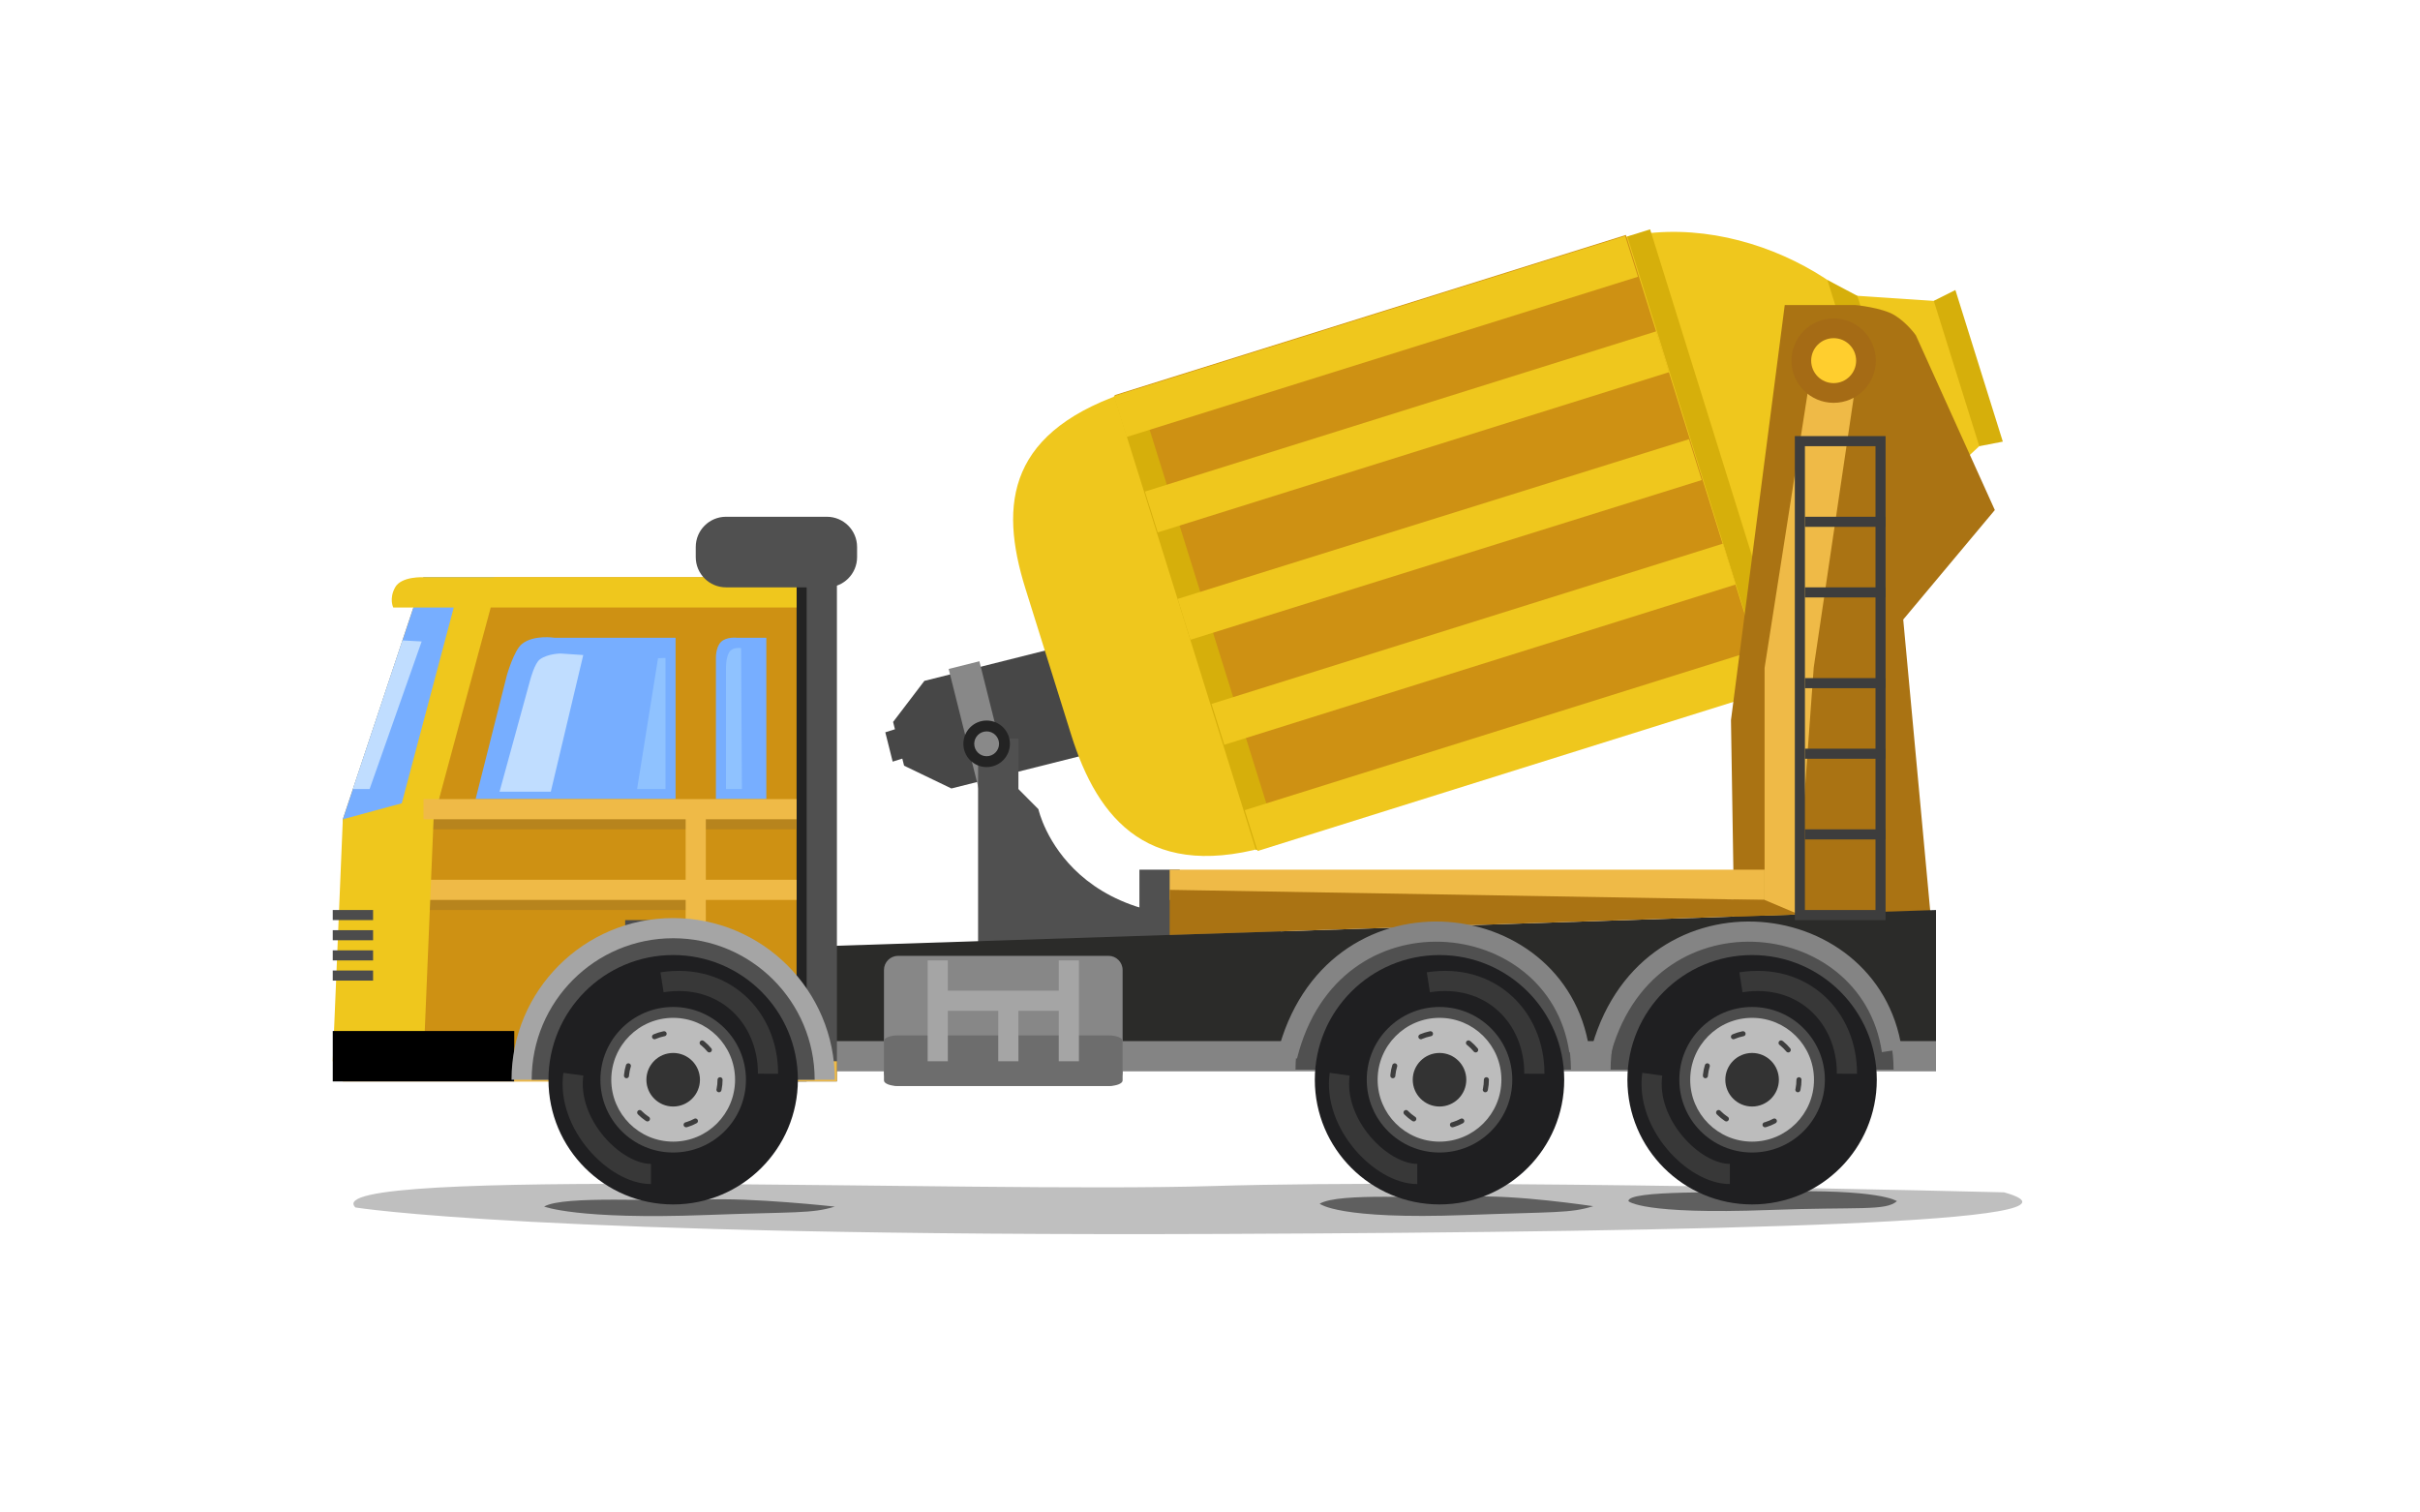 <?xml version="1.0" encoding="utf-8"?>
<!-- Generator: Adobe Illustrator 15.0.0, SVG Export Plug-In . SVG Version: 6.00 Build 0)  -->
<!DOCTYPE svg PUBLIC "-//W3C//DTD SVG 1.1//EN" "http://www.w3.org/Graphics/SVG/1.1/DTD/svg11.dtd">
<svg version="1.1" id="Layer_1" xmlns="http://www.w3.org/2000/svg" xmlns:xlink="http://www.w3.org/1999/xlink" x="0px" y="0px"
	 width="240px" height="150px" viewBox="0 0.25 240 150" enable-background="new 0 0.25 240 150" xml:space="preserve">
<g>
	<path opacity="0.25" enable-background="new    " d="M35.25,120c0,0,17.734,2.911,86,2.625c49.584-0.208,88.25-1.125,77.5-4.125
		c0,0-53.875-1.375-78.5-0.625C96.206,118.607,31,115.875,35.25,120z"/>
	<path opacity="0.5" enable-background="new    " d="M53.964,119.908c0,0,3.309,1.32,16.033,0.841
		c8.816-0.332,10.503-0.119,12.795-0.835c0,0-8.392-0.928-12.982-0.688C65.328,119.461,55.958,118.768,53.964,119.908z"/>
	<path opacity="0.5" enable-background="new    " d="M130.875,119.625c0,0,1.777,1.604,14.5,1.125
		c8.816-0.332,10.333-0.159,12.625-0.875c0,0-7.725-1.182-12.314-0.939C141.203,119.169,132.87,118.484,130.875,119.625z"/>
	<path opacity="0.5" enable-background="new    " d="M161.5,119.375c0,0,1.277,1.354,14,0.875c8.816-0.332,11.5,0.125,12.625-0.875
		c0,0-1.625-1.25-12.314-0.939C171.324,118.564,161.375,118.25,161.5,119.375z"/>
</g>
<polygon fill="#474747" points="91.674,67.776 105.251,64.366 107.932,75.035 94.354,78.446 89.662,76.188 88.572,71.849 "/>
<rect x="95.711" y="66.052" transform="matrix(-0.97 0.243 -0.243 -0.97 209.422 120.221)" fill="#888888" width="3.143" height="13.999"/>
<polygon fill="#474747" points="92.38,74.566 88.53,75.785 87.799,72.875 91.648,71.656 "/>
<rect x="97" y="73.5" fill="#505050" width="4" height="22"/>
<path fill="#505050" d="M102.982,80.5c0,0,3.018,14,24.018,10v5h-24h-3v-18L102.982,80.5z"/>
<g id="main_obj">
	<path fill="#EFC71D" d="M189.928,39.984c2.638,8.431-3.876,25.349-16.445,29.28l-46.922,14.681
		c-12.57,3.936-17.695-2.401-20.333-10.833l-4.538-14.504c-2.638-8.431-1.791-15.767,10.778-19.7l46.923-14.681
		c12.572-3.935,27.07,4.672,29.708,13.104L189.928,39.984z"/>
	
		<rect x="116.399" y="30.485" transform="matrix(0.954 -0.299 0.299 0.954 -9.626 45.165)" fill="#CE9113" width="53.156" height="47.192"/>
	<polygon fill="#EFC71D" points="197.251,43.609 182.865,56.969 174.088,28.917 193.05,30.178 	"/>
	
		<rect x="168.291" y="22.203" transform="matrix(0.955 -0.298 0.298 0.955 -5.946 52.648)" fill="#D6AF0B" width="2.367" height="47.194"/>
	
		<rect x="117.555" y="38.078" transform="matrix(0.954 -0.298 0.298 0.954 -12.995 38.246)" fill="#D6AF0B" width="2.363" height="47.19"/>
	<polygon fill="#D6AF0B" points="198.627,44.048 196.293,44.501 191.781,30.085 193.923,29.011 	"/>
	<polygon fill="#D6AF0B" points="190.539,49.842 188.924,52.735 181.232,28.018 184.199,29.59 	"/>
	<g>
		<g id="tank_lines">
			
				<rect x="109.912" y="31.565" transform="matrix(0.954 -0.299 0.299 0.954 -3.833 42.289)" fill="#EFC71D" width="53.158" height="4.246"/>
			
				<rect x="112.994" y="41.035" transform="matrix(0.954 -0.299 0.299 0.954 -6.52 43.64)" fill="#EFC71D" width="53.158" height="4.246"/>
			
				<rect x="116.289" y="51.582" transform="matrix(0.954 -0.298 0.298 0.954 -9.518 45.093)" fill="#EFC71D" width="53.155" height="4.247"/>
			
				<rect x="119.591" y="62.103" transform="matrix(0.954 -0.299 0.299 0.954 -12.509 46.573)" fill="#EFC71D" width="53.158" height="4.247"/>
			
				<rect x="122.887" y="72.638" transform="matrix(0.954 -0.299 0.299 0.954 -15.505 48.043)" fill="#EFC71D" width="53.157" height="4.248"/>
		</g>
	</g>
</g>
<path fill="#AA7313" d="M177,30.5h7c0,0,2.625,0.25,3.875,1s2.125,2,2.125,2l7.834,17.333l-9.084,10.86l2.854,30.807H172
	l-0.333-20.833L177,30.5z"/>
<polygon fill="#EFBA47" points="180.166,33.5 175,66.488 175,92.5 178,92.333 179.875,66.444 184.75,33.5 "/>
<rect x="69" y="97.5" fill="#848484" width="123" height="9"/>
<rect x="113" y="86.5" fill="#505050" width="4" height="8"/>
<polygon fill="#2B2B29" points="192,103.5 69,103.5 69,94.5 192,90.5 "/>
<path fill="#505050" d="M128.479,106.333c0-7.75,6.113-14.034,13.658-14.034c7.543,0,13.657,6.283,13.657,14.034"/>
<path fill="#505050" d="M159.729,106.333c0-7.75,6.281-14.034,14.033-14.034c7.75,0,14.032,6.283,14.032,14.034"/>
<rect x="78" y="57.5" fill="#505050" width="5" height="50"/>
<rect x="75" y="57.5" fill="#232323" width="5" height="50"/>
<polygon fill="#CE9113" points="42,57.5 79,57.5 79,107.5 34,107.5 34,81.5 "/>
<rect x="42" y="80.5" fill="#B7841D" width="37" height="2"/>
<rect x="42" y="88.5" fill="#B7841D" width="28" height="2"/>
<rect x="68" y="80.5" fill="#EFBA47" width="2" height="27"/>
<rect x="42" y="87.5" fill="#EFBA47" width="37" height="2"/>
<polygon fill="#77AEFF" points="42,57.5 49,57.5 43,81.5 34,84.333 34,81.5 "/>
<path fill="#EFC71D" d="M79,57.5H42c0,0-2.188-0.125-2.813,1S39,60.5,39,60.5h6l-5.156,19.417L34,81.5l-1,24h9l1-24l5.667-21H79
	V57.5z"/>
<rect x="33" y="102.5" width="18" height="5"/>
<path fill="#77AEFF" d="M51.75,64.125c-0.78,0.64-1.475,3.068-1.475,3.068L47.167,79.5H67v-16H55
	C55,63.5,52.917,63.167,51.75,64.125z"/>
<path fill="#77AEFF" d="M71.5,63.917c-0.542,0.542-0.5,1.625-0.5,1.625V79.5h5v-16h-2.917C73.083,63.5,72.042,63.375,71.5,63.917z"
	/>
<line fill="none" stroke="#4C4C4C" stroke-miterlimit="10" x1="33" y1="91" x2="37" y2="91"/>
<line fill="none" stroke="#4C4C4C" stroke-miterlimit="10" x1="33" y1="93" x2="37" y2="93"/>
<line fill="none" stroke="#4C4C4C" stroke-miterlimit="10" x1="33" y1="95" x2="37" y2="95"/>
<line fill="none" stroke="#4C4C4C" stroke-miterlimit="10" x1="33" y1="97" x2="37" y2="97"/>
<path fill="#505050" d="M85,55.5c0,1.657-1.343,3-3,3H72c-1.657,0-3-1.343-3-3v-1c0-1.657,1.343-3,3-3h10c1.657,0,3,1.343,3,3V55.5z
	"/>
<rect x="42" y="79.5" fill="#EFBA47" width="37" height="2"/>
<path fill="#C0DDFF" d="M53.565,65.625c-0.546,0.38-0.973,2.024-0.973,2.024l-3.05,11.118h5.083l3.219-13.554l-2.25-0.151
	C55.594,65.063,54.375,65.063,53.565,65.625z"/>
<path fill="#8FC2FF" d="M73.578,78.502L72,78.5V66.542c0,0-0.027-1.084,0.328-1.625c0.355-0.542,1.172-0.386,1.172-0.386
	L73.578,78.502z"/>
<polygon fill="#8FC2FF" points="66,78.5 63.183,78.502 65.26,65.527 66,65.5 "/>
<polygon fill="#C0DDFF" points="36.656,78.502 34.999,78.502 39.913,63.763 41.818,63.865 "/>
<rect x="51" y="105.5" fill="#EFBA47" width="32" height="2"/>
<line fill="none" stroke="#4C4C4C" stroke-miterlimit="10" x1="62" y1="92" x2="66" y2="92"/>
<g>
	<path fill="#878787" d="M111.333,106.553c0,0.774-0.628,1.402-1.401,1.402H89.068c-0.774,0-1.402-0.628-1.402-1.402V96.447
		c0-0.774,0.628-1.402,1.402-1.402h20.864c0.773,0,1.401,0.628,1.401,1.402V106.553z"/>
	<path fill="#6D6D6D" d="M111.333,107.41c0,0.301-0.628,0.545-1.401,0.545H89.068c-0.774,0-1.402-0.245-1.402-0.545v-3.932
		c0-0.301,0.628-0.543,1.402-0.543h20.864c0.773,0,1.401,0.244,1.401,0.543V107.41z"/>
	<line fill="none" stroke="#A5A5A5" stroke-width="2" stroke-miterlimit="10" x1="93" y1="95.5" x2="93" y2="105.5"/>
	<line fill="none" stroke="#A5A5A5" stroke-width="2" stroke-miterlimit="10" x1="106" y1="95.5" x2="106" y2="105.5"/>
	<line fill="none" stroke="#A5A5A5" stroke-width="2" stroke-miterlimit="10" x1="93" y1="99.5" x2="106" y2="99.5"/>
	<line fill="none" stroke="#A5A5A5" stroke-width="2" stroke-miterlimit="10" x1="100" y1="99.5" x2="100" y2="105.5"/>
</g>
<rect x="116" y="86.5" fill="#EFBA47" width="59" height="3"/>
<polygon fill="#AA7313" points="178.415,90.941 116,92.973 116,88.5 175,89.5 "/>
<circle fill="#A56B15" cx="181.85" cy="36.017" r="4.183"/>
<circle fill="#FFCE2E" cx="181.85" cy="36.017" r="2.23"/>
<circle fill="#232323" cx="97.849" cy="74.017" r="2.308"/>
<path fill="#A5A5A5" d="M50.728,107.333c0-8.854,7.178-16.034,16.033-16.034s16.033,7.178,16.033,16.034"/>
<path fill="#505050" d="M52.728,107.333c0-7.75,6.283-14.034,14.033-14.034s14.033,6.283,14.033,14.034"/>
<circle fill="#898989" cx="97.849" cy="74.017" r="1.231"/>
<g>
	<circle fill="#1F1F21" cx="66.761" cy="107.333" r="12.367"/>
	<circle fill="#4C4C4C" cx="66.761" cy="107.333" r="7.217"/>
	<circle fill="#BCBCBC" cx="66.761" cy="107.333" r="6.138"/>
	<circle fill="#333333" cx="66.761" cy="107.333" r="2.656"/>
	<path fill="none" stroke="#383838" stroke-width="2" stroke-miterlimit="10" d="M76.167,106.738
		c0.021-5.641-4.396-10.031-10.512-9.07"/>
	<path fill="none" stroke="#383838" stroke-width="2" stroke-miterlimit="10" d="M56.861,106.784
		c-0.688,4.946,4.125,9.894,7.695,9.894"/>
	
		<circle fill="none" stroke="#3D3D3D" stroke-width="0.5" stroke-linecap="round" stroke-miterlimit="1" stroke-dasharray="1,4" cx="66.761" cy="107.333" r="4.649"/>
</g>
<g>
	<circle fill="#1F1F21" cx="173.762" cy="107.333" r="12.366"/>
	<circle fill="#4C4C4C" cx="173.762" cy="107.333" r="7.217"/>
	<circle fill="#BCBCBC" cx="173.762" cy="107.333" r="6.138"/>
	<circle fill="#333333" cx="173.762" cy="107.333" r="2.656"/>
	<path fill="none" stroke="#383838" stroke-width="2" stroke-miterlimit="10" d="M183.168,106.738
		c0.021-5.641-4.396-10.031-10.512-9.07"/>
	<path fill="none" stroke="#383838" stroke-width="2" stroke-miterlimit="10" d="M163.861,106.784
		c-0.688,4.946,4.125,9.894,7.695,9.894"/>
	
		<circle fill="none" stroke="#3D3D3D" stroke-width="0.5" stroke-linecap="round" stroke-miterlimit="1" stroke-dasharray="1,4" cx="173.762" cy="107.333" r="4.649"/>
</g>
<g>
	<circle fill="#1F1F21" cx="142.762" cy="107.333" r="12.366"/>
	<circle fill="#4C4C4C" cx="142.762" cy="107.333" r="7.217"/>
	<circle fill="#BCBCBC" cx="142.762" cy="107.333" r="6.138"/>
	<circle fill="#333333" cx="142.762" cy="107.333" r="2.656"/>
	<path fill="none" stroke="#383838" stroke-width="2" stroke-miterlimit="10" d="M152.168,106.738
		c0.021-5.641-4.396-10.031-10.512-9.07"/>
	<path fill="none" stroke="#383838" stroke-width="2" stroke-miterlimit="10" d="M132.861,106.784
		c-0.688,4.946,4.125,9.894,7.695,9.894"/>
	
		<circle fill="none" stroke="#3D3D3D" stroke-width="0.5" stroke-linecap="round" stroke-miterlimit="1" stroke-dasharray="1,4" cx="142.762" cy="107.333" r="4.649"/>
</g>
<path fill="none" stroke="#848484" stroke-width="2" stroke-miterlimit="10" d="M156.622,104.448
	C154.438,89.753,132,87.5,127.657,104.994"/>
<path fill="none" stroke="#848484" stroke-width="2" stroke-miterlimit="10" d="M187.622,104.448
	C185.438,89.753,163,87.5,158.657,104.994"/>
<g>
	<rect x="178.5" y="44" fill="none" stroke="#3D3D3D" stroke-miterlimit="10" width="8" height="47"/>
	<line fill="none" stroke="#3D3D3D" stroke-miterlimit="10" x1="179" y1="83" x2="187" y2="83"/>
	<line fill="none" stroke="#3D3D3D" stroke-miterlimit="10" x1="179" y1="75" x2="187" y2="75"/>
	<line fill="none" stroke="#3D3D3D" stroke-miterlimit="10" x1="179" y1="68" x2="187" y2="68"/>
	<line fill="none" stroke="#3D3D3D" stroke-miterlimit="10" x1="179" y1="59" x2="187" y2="59"/>
	<line fill="none" stroke="#3D3D3D" stroke-miterlimit="10" x1="179" y1="52" x2="187" y2="52"/>
</g>

</svg>
